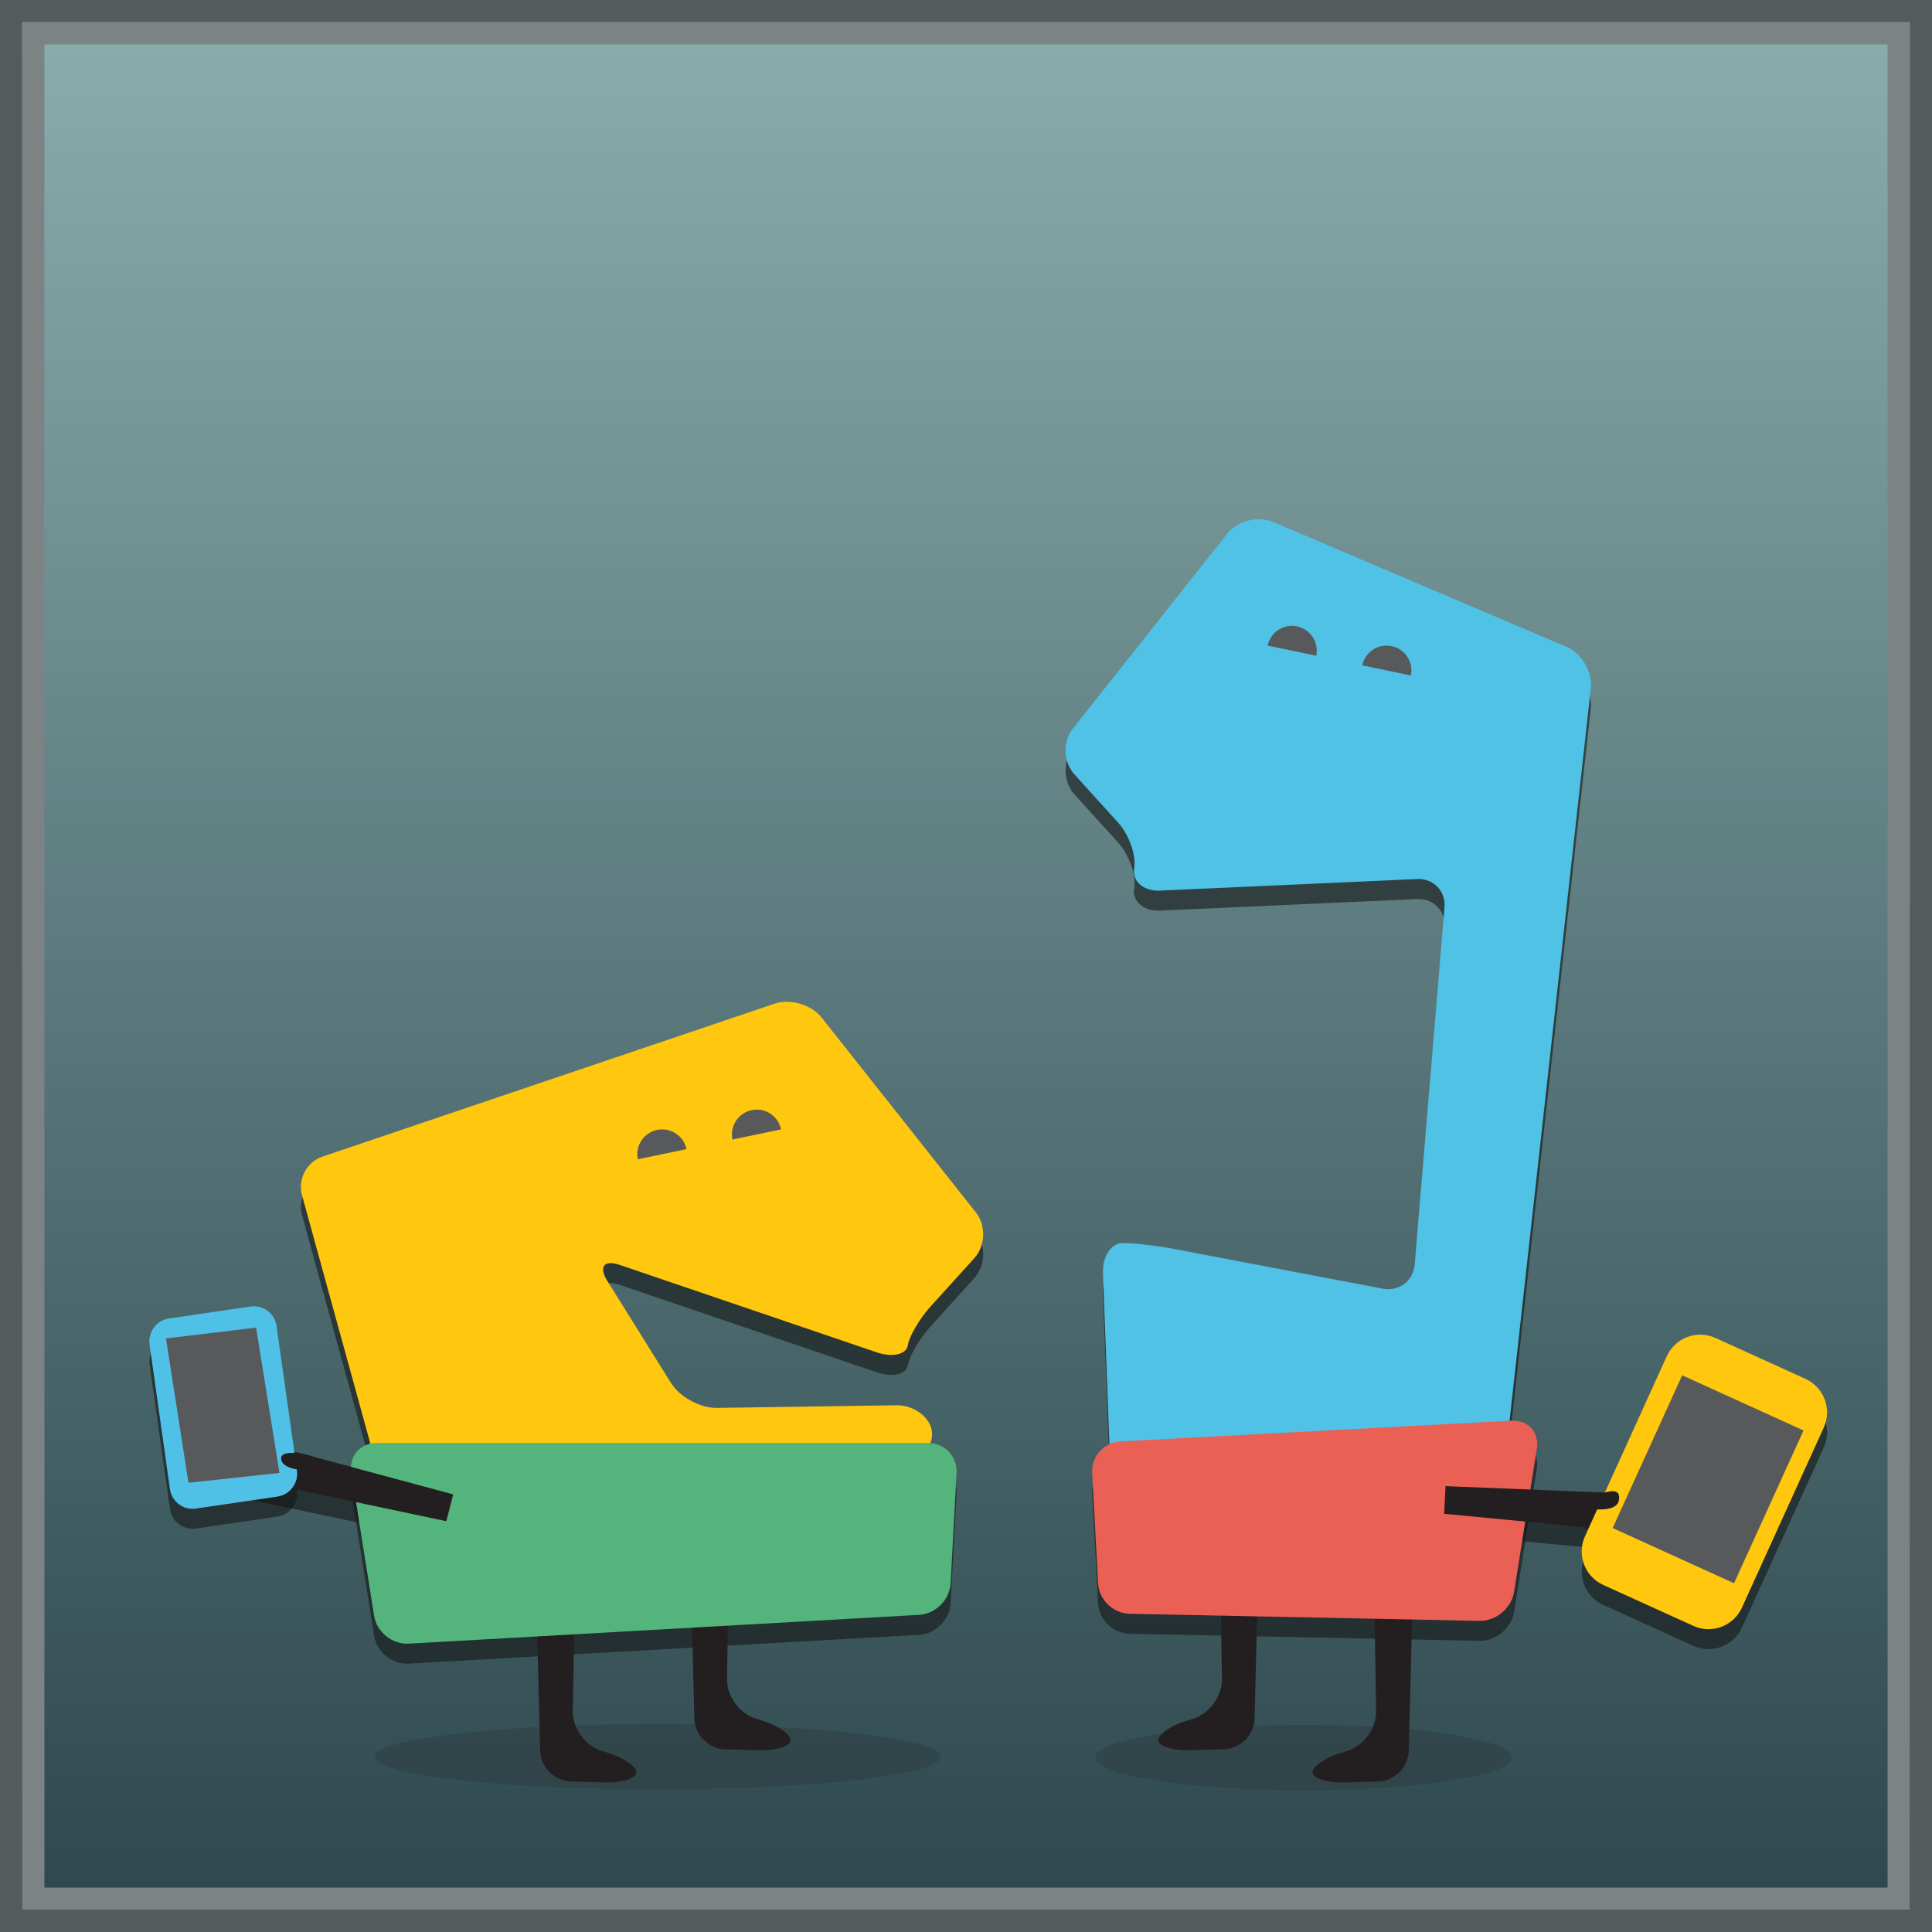<?xml version="1.0" encoding="utf-8"?>
<!-- Generator: Adobe Illustrator 14.0.0, SVG Export Plug-In . SVG Version: 6.00 Build 43363)  -->
<!DOCTYPE svg PUBLIC "-//W3C//DTD SVG 1.1//EN" "http://www.w3.org/Graphics/SVG/1.1/DTD/svg11.dtd">
<svg version="1.1"
	 id="icon-theme-thumbnail" xmlns:dc="http://purl.org/dc/elements/1.1/" xmlns:cc="http://creativecommons.org/ns#" xmlns:rdf="http://www.w3.org/1999/02/22-rdf-syntax-ns#" xmlns:sodipodi="http://sodipodi.sourceforge.net/DTD/sodipodi-0.dtd" xmlns:svg="http://www.w3.org/2000/svg" xmlns:inkscape="http://www.inkscape.org/namespaces/inkscape" sodipodi:docname="icon-l-theme-meego.svg" inkscape:version="0.47pre4 r22446"
	 xmlns="http://www.w3.org/2000/svg" xmlns:xlink="http://www.w3.org/1999/xlink" x="0px" y="0px" width="87px" height="87px"
	 viewBox="0 0 87 87" enable-background="new 0 0 87 87" xml:space="preserve">
<g>
	<g>
		<linearGradient id="SVGID_1_" gradientUnits="userSpaceOnUse" x1="43.499" y1="0.5" x2="43.499" y2="86.501">
			<stop  offset="0" style="stop-color:#8BADAD"/>
			<stop  offset="1" style="stop-color:#2C474D"/>
		</linearGradient>
		<rect x="0.5" y="0.5" fill="url(#SVGID_1_)" width="86" height="86"/>
		<path fill="#555A5B" d="M86,1v85H1V1H86 M87,0H0v87h87V0L87,0z"/>
	</g>
	<g>
		<path fill="#7C8384" d="M85,2v83H2V2H85 M86,1H1v85h85V1L86,1z"/>
	</g>
	<g>
		<path opacity="0.6" fill="#151616" d="M19.825,72.275c-0.716,0.188-1.462-0.242-1.659-0.957l-4.568-16.606
			c-0.196-0.714,0.217-1.492,0.918-1.729l20.369-6.89c0.701-0.237,1.651,0.044,2.11,0.624l6.952,8.78
			c0.46,0.581,0.429,1.506-0.068,2.054l-1.975,2.179c-0.497,0.549-0.957,1.336-1.023,1.75c-0.065,0.413-0.692,0.557-1.394,0.318
			l-11.582-3.94c-0.701-0.238-0.954,0.08-0.563,0.708l2.873,4.609c0.391,0.627,1.318,1.133,2.058,1.122l8.099-0.117
			c0.741-0.012,1.452,0.484,1.581,1.102c0.128,0.616-0.352,1.275-1.067,1.463L19.825,72.275z"/>
		<path opacity="0.6" fill="#151616" d="M43.075,67.223c0.041-0.739-0.533-1.345-1.273-1.345H16.955c-0.74,0-1.25,0.598-1.134,1.33
			l1.026,6.453c0.117,0.731,0.816,1.296,1.556,1.254l22.988-1.298c0.739-0.041,1.376-0.68,1.417-1.419L43.075,67.223z"/>
		<path opacity="0.6" fill="#151616" d="M66.164,69.013c0.737,0.073,1.406-0.468,1.488-1.203l3.984-35.917
			c0.081-0.736-0.41-1.575-1.092-1.864l-13.21-5.624c-0.681-0.29-1.614-0.053-2.073,0.528l-6.951,8.78
			c-0.46,0.581-0.429,1.504,0.068,2.053l1.974,2.18c0.497,0.549,0.822,1.476,0.722,2.059c-0.099,0.584,0.425,1.035,1.164,1.001
			l11.576-0.521c0.74-0.033,1.296,0.543,1.233,1.282L63.707,57.84c-0.062,0.737-0.706,1.229-1.435,1.091l-9.471-1.802
			c-0.728-0.139-1.74-0.253-2.253-0.253c-0.512,0-0.907,0.605-0.88,1.346l0.295,7.822c0.028,0.74,0.654,1.405,1.391,1.479
			L66.164,69.013z"/>
		<path opacity="0.6" fill="#151616" d="M49.18,67.223c-0.04-0.739,0.532-1.376,1.271-1.415l17.622-0.932
			c0.74-0.039,1.249,0.527,1.133,1.258l-1.026,6.452c-0.115,0.731-0.816,1.318-1.557,1.302l-15.757-0.318
			c-0.74-0.015-1.378-0.632-1.418-1.371L49.18,67.223z"/>
		<path opacity="0.6" fill="#151616" d="M65.094,67.82l9.669,0.391c0.74,0.029,1.244,0.464,1.119,0.963
			c-0.125,0.502-0.831,0.853-1.567,0.781l-9.283-0.889"/>
		<path opacity="0.6" fill="#151616" d="M71.374,70.078c-0.378,0.832-0.01,1.814,0.822,2.193l4.053,1.841
			c0.835,0.38,1.816,0.011,2.194-0.823l3.683-8.105c0.379-0.834,0.01-1.814-0.822-2.193l-4.054-1.841
			c-0.833-0.378-1.815-0.011-2.194,0.822L71.374,70.078z"/>
		<path opacity="0.6" fill="#151616" d="M20.409,68.192l-9.344-2.516c-0.715-0.192-1.325,0.07-1.354,0.585s0.539,1.062,1.263,1.213
			l9.124,1.925"/>
		<path opacity="0.6" fill="#151616" d="M13.372,67.116c0.08,0.563-0.315,1.093-0.878,1.175l-3.673,0.54
			c-0.563,0.083-1.087-0.31-1.167-0.873l-0.917-6.515c-0.08-0.562,0.315-1.09,0.878-1.173l3.671-0.539
			c0.563-0.082,1.089,0.311,1.167,0.874L13.372,67.116z"/>
		<path opacity="0.6" fill="#151616" d="M14.078,66.486c-0.269-0.117-1.44-0.341-1.418,0.087c0.027,0.612,1.388,0.532,1.765,0.597"
			/>
		<path opacity="0.6" fill="#151616" d="M71.751,68.208c0.268,0.029,0.877-0.302,1.099-0.079c0.087,0.087,0.068,0.342,0.016,0.438
			c-0.239,0.439-1.135,0.277-1.529,0.277"/>
	</g>
	<g>
		<g opacity="0.2">
			<g>
				<defs>
					<rect id="SVGID_2_" x="16.877" y="77.634" width="25.49" height="2.946"/>
				</defs>
				<clipPath id="SVGID_3_">
					<use xlink:href="#SVGID_2_"  overflow="visible"/>
				</clipPath>
				<g clip-path="url(#SVGID_3_)">
					<defs>
						<rect id="SVGID_4_" x="16.877" y="77.634" width="25.49" height="2.946"/>
					</defs>
					<clipPath id="SVGID_5_">
						<use xlink:href="#SVGID_4_"  overflow="visible"/>
					</clipPath>
					<path clip-path="url(#SVGID_5_)" fill="#231F20" d="M42.367,79.107c0,0.813-5.707,1.473-12.746,1.473
						s-12.745-0.66-12.745-1.473c0-0.814,5.707-1.474,12.745-1.474S42.367,78.293,42.367,79.107"/>
				</g>
			</g>
		</g>
		<path fill="#FFC70D" d="M19.825,71.377c-0.716,0.188-1.462-0.242-1.659-0.957l-4.568-16.607c-0.196-0.714,0.217-1.491,0.918-1.729
			l20.369-6.889c0.701-0.238,1.651,0.044,2.11,0.623l6.952,8.781c0.46,0.581,0.429,1.505-0.068,2.054l-1.975,2.179
			c-0.497,0.549-0.957,1.336-1.023,1.749c-0.065,0.414-0.692,0.557-1.394,0.319l-11.582-3.94c-0.701-0.239-0.954,0.079-0.563,0.708
			l2.873,4.608c0.391,0.628,1.318,1.134,2.058,1.123l8.099-0.118c0.741-0.011,1.452,0.484,1.581,1.102
			c0.128,0.616-0.352,1.275-1.067,1.464L19.825,71.377z"/>
		<path fill="#58595B" d="M28.722,52.203c-0.125-0.603,0.262-1.195,0.866-1.321c0.605-0.128,1.198,0.262,1.325,0.865"/>
		<path fill="#58595B" d="M32.983,51.313c-0.125-0.604,0.262-1.196,0.866-1.323c0.605-0.126,1.198,0.262,1.323,0.867"/>
		<path fill="#231F20" d="M24.125,70.982l0.2,7.857c0.019,0.74,0.639,1.362,1.379,1.383l1.545,0.043
			c0.74,0.021,1.373-0.175,1.405-0.434c0.033-0.259-0.518-0.655-1.222-0.881l-0.377-0.12c-0.706-0.226-1.273-1.016-1.26-1.756
			l0.095-5.856"/>
		<path fill="#231F20" d="M31.067,69.533l0.201,7.857c0.019,0.74,0.64,1.362,1.38,1.383l1.544,0.043
			c0.741,0.02,1.373-0.175,1.405-0.434c0.032-0.26-0.518-0.656-1.223-0.881l-0.376-0.121c-0.706-0.226-1.273-1.016-1.26-1.756
			l0.095-5.856"/>
		<path fill="#53B57B" d="M43.075,66.324c0.041-0.739-0.533-1.345-1.273-1.345H16.955c-0.74,0-1.25,0.598-1.134,1.329l1.026,6.454
			c0.117,0.731,0.816,1.296,1.556,1.254l22.988-1.298c0.739-0.041,1.376-0.681,1.417-1.419L43.075,66.324z"/>
		<path fill="#50C2E6" d="M66.164,68.114c0.737,0.072,1.406-0.469,1.488-1.204l3.984-35.917c0.081-0.736-0.41-1.575-1.092-1.864
			l-13.21-5.624c-0.681-0.29-1.614-0.053-2.073,0.528l-6.951,8.78c-0.46,0.581-0.429,1.504,0.068,2.053l1.974,2.18
			c0.497,0.548,0.822,1.475,0.722,2.058c-0.099,0.584,0.425,1.035,1.164,1.001l11.576-0.521c0.74-0.033,1.296,0.543,1.233,1.282
			l-1.341,16.074c-0.062,0.737-0.706,1.228-1.435,1.09l-9.471-1.801c-0.728-0.139-1.74-0.253-2.253-0.253
			c-0.512,0-0.907,0.605-0.88,1.346l0.295,7.822c0.028,0.739,0.654,1.405,1.391,1.479L66.164,68.114z"/>
		<path fill="#58595B" d="M63.533,30.418c0.127-0.604-0.262-1.196-0.864-1.322c-0.605-0.126-1.198,0.261-1.325,0.865"/>
		<path fill="#58595B" d="M59.271,29.528c0.128-0.604-0.26-1.197-0.864-1.322c-0.604-0.126-1.196,0.26-1.323,0.865"/>
		<path fill="#231F20" d="M63.639,70.982l-0.201,7.857c-0.02,0.74-0.64,1.362-1.38,1.383l-1.546,0.043
			c-0.739,0.021-1.372-0.175-1.404-0.434c-0.033-0.259,0.518-0.655,1.223-0.881l0.379-0.12c0.704-0.226,1.271-1.016,1.259-1.756
			l-0.095-5.856"/>
		<path fill="#231F20" d="M56.695,69.533l-0.201,7.857c-0.019,0.74-0.64,1.362-1.38,1.383l-1.546,0.043
			c-0.739,0.02-1.372-0.175-1.404-0.434c-0.031-0.26,0.52-0.656,1.224-0.881l0.378-0.121c0.705-0.226,1.272-1.016,1.261-1.756
			l-0.096-5.856"/>
		<path fill="#EB6055" d="M49.18,66.324c-0.04-0.739,0.532-1.377,1.271-1.415l17.622-0.933c0.74-0.038,1.249,0.527,1.133,1.258
			l-1.026,6.453c-0.115,0.731-0.816,1.317-1.557,1.302l-15.757-0.318c-0.74-0.016-1.378-0.633-1.418-1.371L49.18,66.324z"/>
		<path fill="#231F20" d="M65.094,66.922l9.669,0.391c0.74,0.029,1.244,0.463,1.119,0.963c-0.125,0.501-0.831,0.853-1.567,0.781
			l-9.283-0.89"/>
		<path fill="#FFC70D" d="M71.374,69.18c-0.378,0.832-0.01,1.814,0.822,2.192l4.053,1.842c0.835,0.379,1.816,0.011,2.194-0.823
			l3.683-8.105c0.379-0.834,0.01-1.814-0.822-2.194L77.25,60.25c-0.833-0.378-1.815-0.01-2.194,0.823L71.374,69.18z"/>
		
			<rect x="73.861" y="62.832" transform="matrix(-0.91 -0.414 0.414 -0.91 119.286 159.051)" fill="#58595B" width="6.004" height="7.559"/>
		<g opacity="0.2">
			<g>
				<defs>
					<rect id="SVGID_6_" x="49.323" y="77.672" width="18.762" height="2.946"/>
				</defs>
				<clipPath id="SVGID_7_">
					<use xlink:href="#SVGID_6_"  overflow="visible"/>
				</clipPath>
				<g clip-path="url(#SVGID_7_)">
					<defs>
						<rect id="SVGID_8_" x="49.323" y="77.672" width="18.762" height="2.946"/>
					</defs>
					<clipPath id="SVGID_9_">
						<use xlink:href="#SVGID_8_"  overflow="visible"/>
					</clipPath>
					<path clip-path="url(#SVGID_9_)" fill="#231F20" d="M68.085,79.145c0,0.813-4.2,1.474-9.381,1.474s-9.382-0.66-9.382-1.474
						s4.201-1.473,9.382-1.473S68.085,78.331,68.085,79.145"/>
				</g>
			</g>
		</g>
		<path fill="#231F20" d="M20.409,67.294l-9.344-2.516c-0.715-0.193-1.325,0.07-1.354,0.585c-0.03,0.514,0.539,1.061,1.263,1.213
			l9.124,1.925"/>
		<path fill="#50C1E6" d="M13.372,66.218c0.08,0.563-0.315,1.092-0.878,1.175L8.82,67.932c-0.563,0.084-1.087-0.31-1.167-0.872
			l-0.917-6.515c-0.08-0.563,0.315-1.091,0.878-1.173l3.671-0.539c0.563-0.083,1.089,0.311,1.167,0.873L13.372,66.218z"/>
		<polygon fill="#58595B" points="12.585,66.328 8.487,66.771 7.474,60.271 11.533,59.784 		"/>
		<path fill="#231F20" d="M14.078,65.588c-0.269-0.118-1.44-0.341-1.418,0.087c0.027,0.611,1.388,0.531,1.765,0.597"/>
		<path fill="#231F20" d="M71.751,67.309c0.268,0.03,0.877-0.302,1.099-0.079c0.087,0.087,0.068,0.342,0.016,0.438
			c-0.239,0.438-1.135,0.276-1.529,0.276"/>
	</g>
</g>
</svg>
